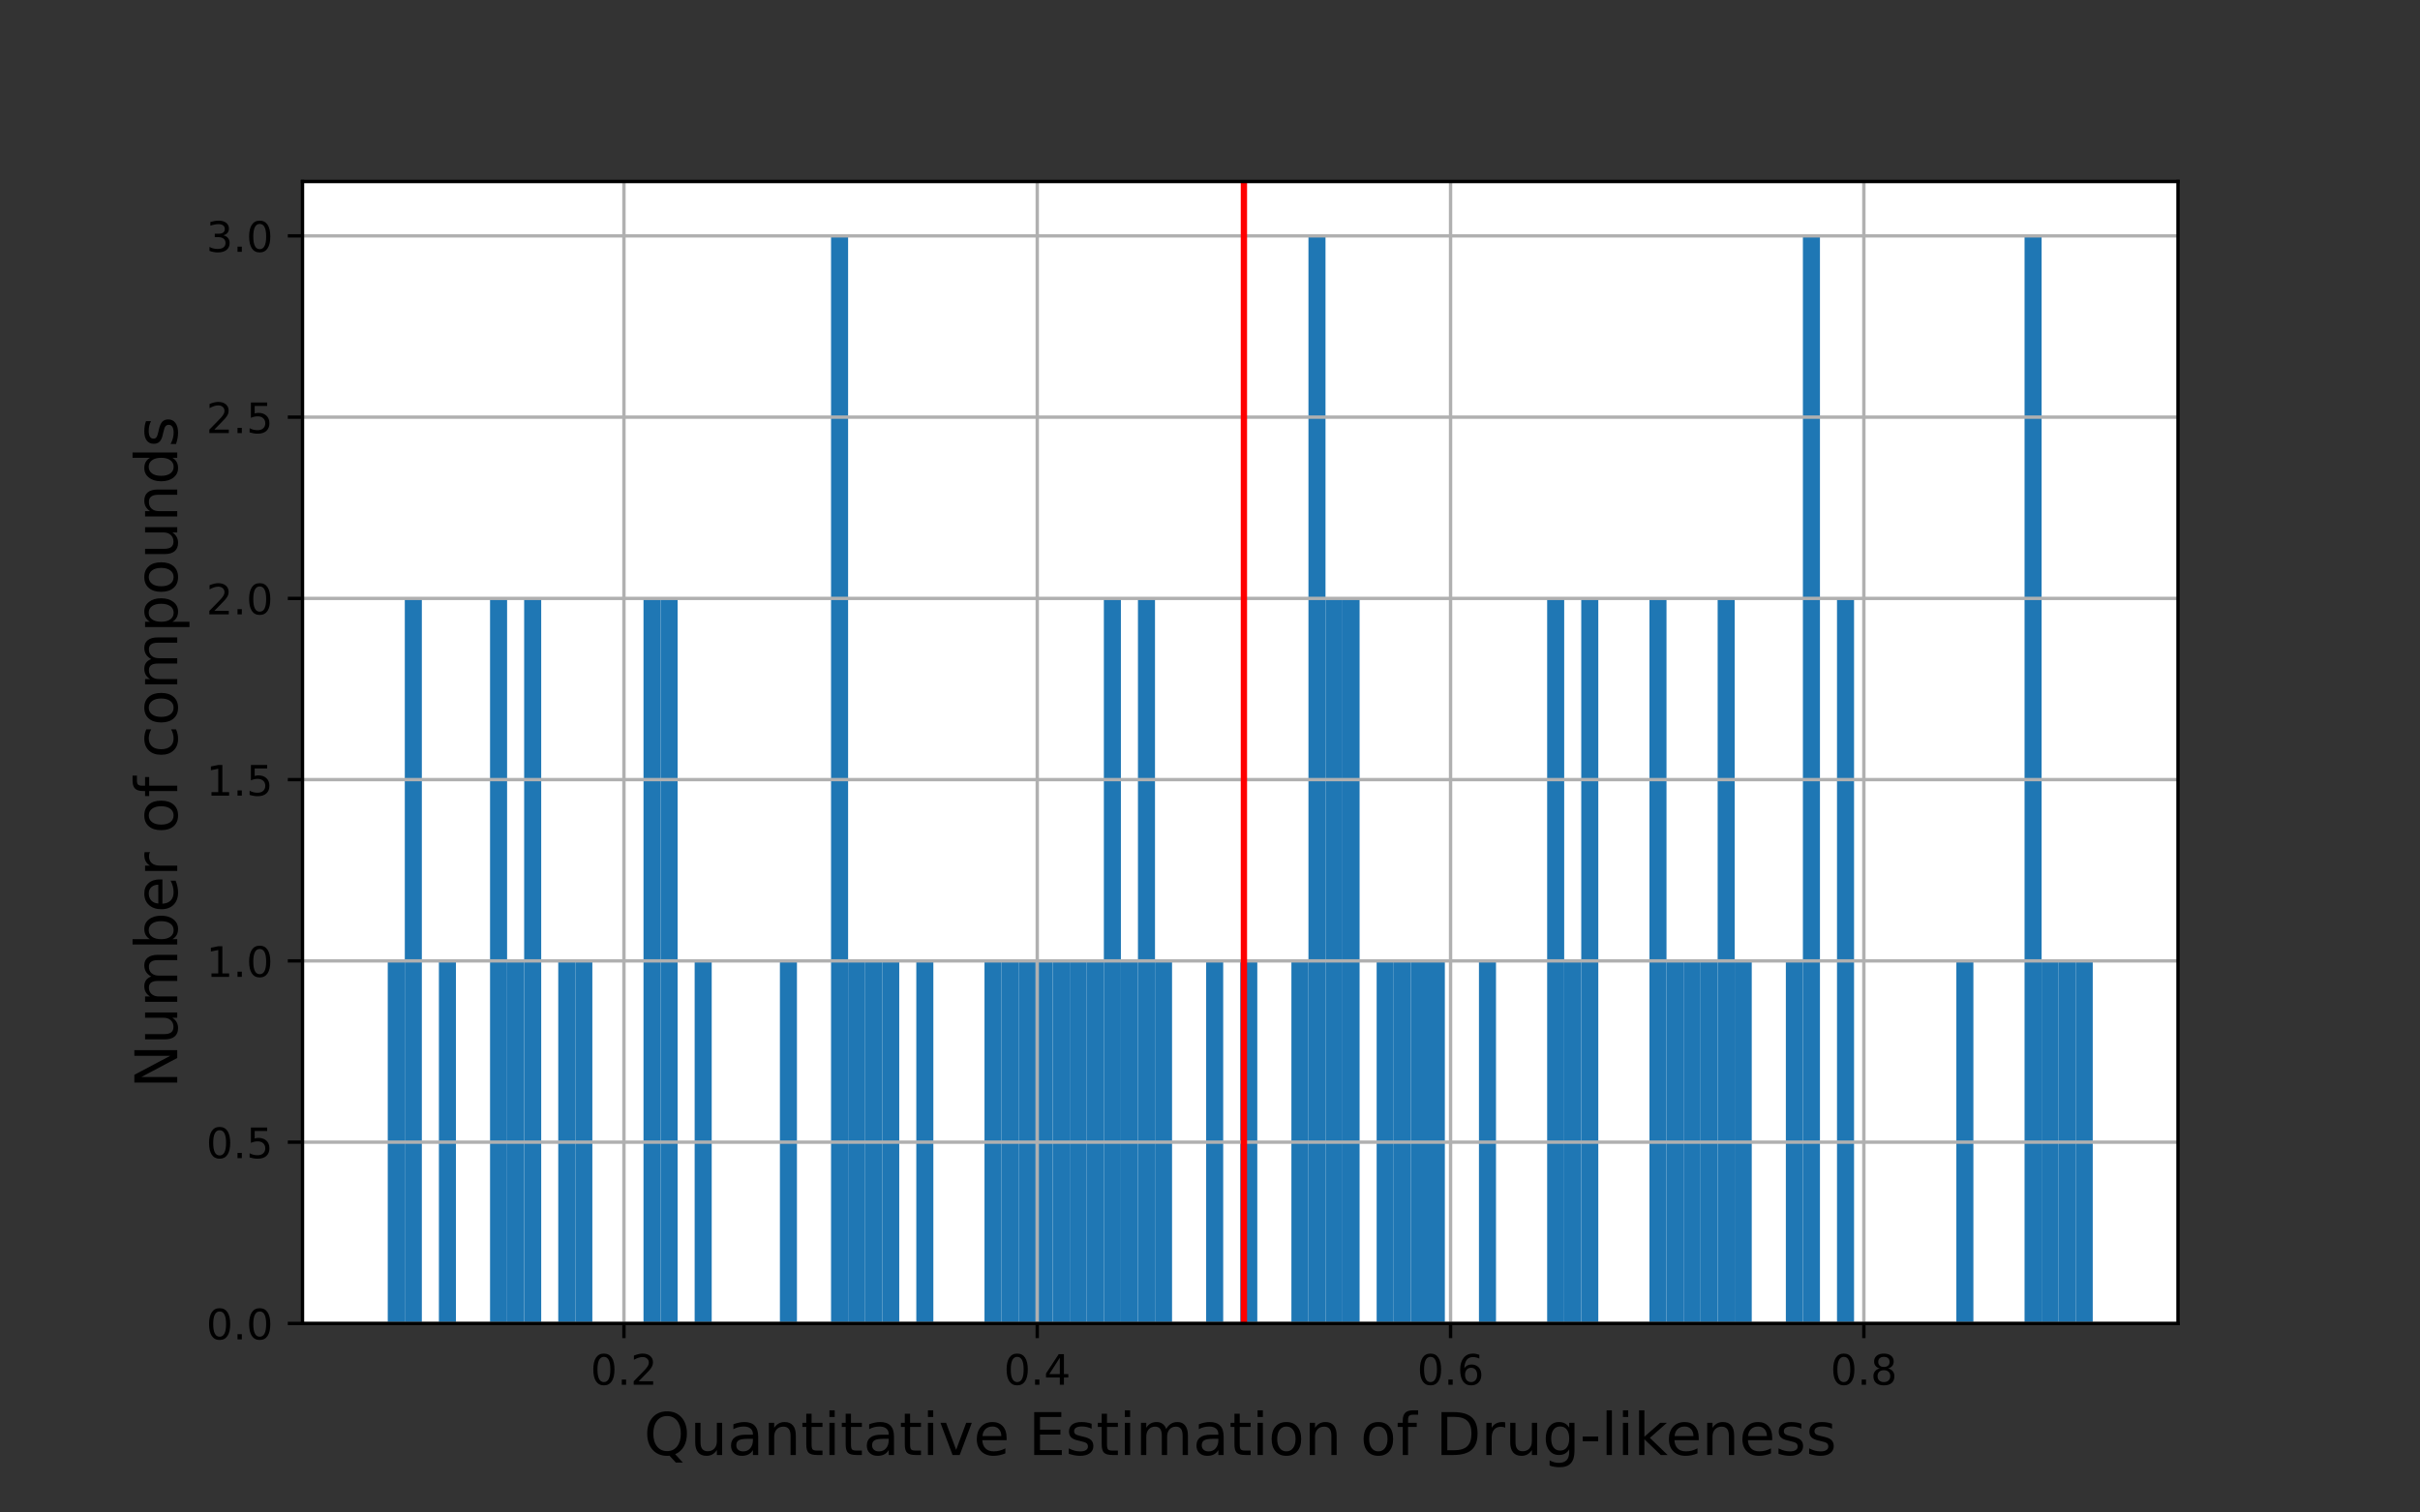 <?xml version="1.0" encoding="utf-8" standalone="no"?>
<!DOCTYPE svg PUBLIC "-//W3C//DTD SVG 1.1//EN"
  "http://www.w3.org/Graphics/SVG/1.1/DTD/svg11.dtd">
<!-- Created with matplotlib (https://matplotlib.org/) -->
<svg height="360pt" version="1.1" viewBox="0 0 576 360" width="576pt" xmlns="http://www.w3.org/2000/svg" xmlns:xlink="http://www.w3.org/1999/xlink">
 <rect x="0" y="0" width="576" height="360" fill="#333333" stroke="none"/>
 <defs>
  <style type="text/css">*{stroke-linecap:butt;stroke-linejoin:round;}</style>
 </defs>
 <g id="figure_1">
  <g id="patch_1">
   <path d="M 0 360 
L 576 360 
L 576 0 
L 0 0 
z
" style="fill:none;"/>
  </g>
  <g id="axes_1">
   <g id="patch_2">
    <path d="M 72 315 
L 518.4 315 
L 518.4 43.2 
L 72 43.2 
z
" style="fill:#ffffff;"/>
   </g>
   <g id="patch_3">
    <path clip-path="url(#p38589ef5fd)" d="M 92.291 315 
L 96.349 315 
L 96.349 228.714 
L 92.291 228.714 
z
" style="fill:#1f77b4;"/>
   </g>
   <g id="patch_4">
    <path clip-path="url(#p38589ef5fd)" d="M 96.349 315 
L 100.407 315 
L 100.407 142.429 
L 96.349 142.429 
z
" style="fill:#1f77b4;"/>
   </g>
   <g id="patch_5">
    <path clip-path="url(#p38589ef5fd)" d="M 100.407 315 
L 104.465 315 
L 104.465 315 
L 100.407 315 
z
" style="fill:#1f77b4;"/>
   </g>
   <g id="patch_6">
    <path clip-path="url(#p38589ef5fd)" d="M 104.465 315 
L 108.524 315 
L 108.524 228.714 
L 104.465 228.714 
z
" style="fill:#1f77b4;"/>
   </g>
   <g id="patch_7">
    <path clip-path="url(#p38589ef5fd)" d="M 108.524 315 
L 112.582 315 
L 112.582 315 
L 108.524 315 
z
" style="fill:#1f77b4;"/>
   </g>
   <g id="patch_8">
    <path clip-path="url(#p38589ef5fd)" d="M 112.582 315 
L 116.64 315 
L 116.64 315 
L 112.582 315 
z
" style="fill:#1f77b4;"/>
   </g>
   <g id="patch_9">
    <path clip-path="url(#p38589ef5fd)" d="M 116.64 315 
L 120.698 315 
L 120.698 142.429 
L 116.64 142.429 
z
" style="fill:#1f77b4;"/>
   </g>
   <g id="patch_10">
    <path clip-path="url(#p38589ef5fd)" d="M 120.698 315 
L 124.756 315 
L 124.756 228.714 
L 120.698 228.714 
z
" style="fill:#1f77b4;"/>
   </g>
   <g id="patch_11">
    <path clip-path="url(#p38589ef5fd)" d="M 124.756 315 
L 128.815 315 
L 128.815 142.429 
L 124.756 142.429 
z
" style="fill:#1f77b4;"/>
   </g>
   <g id="patch_12">
    <path clip-path="url(#p38589ef5fd)" d="M 128.815 315 
L 132.873 315 
L 132.873 315 
L 128.815 315 
z
" style="fill:#1f77b4;"/>
   </g>
   <g id="patch_13">
    <path clip-path="url(#p38589ef5fd)" d="M 132.873 315 
L 136.931 315 
L 136.931 228.714 
L 132.873 228.714 
z
" style="fill:#1f77b4;"/>
   </g>
   <g id="patch_14">
    <path clip-path="url(#p38589ef5fd)" d="M 136.931 315 
L 140.989 315 
L 140.989 228.714 
L 136.931 228.714 
z
" style="fill:#1f77b4;"/>
   </g>
   <g id="patch_15">
    <path clip-path="url(#p38589ef5fd)" d="M 140.989 315 
L 145.047 315 
L 145.047 315 
L 140.989 315 
z
" style="fill:#1f77b4;"/>
   </g>
   <g id="patch_16">
    <path clip-path="url(#p38589ef5fd)" d="M 145.047 315 
L 149.105 315 
L 149.105 315 
L 145.047 315 
z
" style="fill:#1f77b4;"/>
   </g>
   <g id="patch_17">
    <path clip-path="url(#p38589ef5fd)" d="M 149.105 315 
L 153.164 315 
L 153.164 315 
L 149.105 315 
z
" style="fill:#1f77b4;"/>
   </g>
   <g id="patch_18">
    <path clip-path="url(#p38589ef5fd)" d="M 153.164 315 
L 157.222 315 
L 157.222 142.429 
L 153.164 142.429 
z
" style="fill:#1f77b4;"/>
   </g>
   <g id="patch_19">
    <path clip-path="url(#p38589ef5fd)" d="M 157.222 315 
L 161.28 315 
L 161.28 142.429 
L 157.222 142.429 
z
" style="fill:#1f77b4;"/>
   </g>
   <g id="patch_20">
    <path clip-path="url(#p38589ef5fd)" d="M 161.28 315 
L 165.338 315 
L 165.338 315 
L 161.28 315 
z
" style="fill:#1f77b4;"/>
   </g>
   <g id="patch_21">
    <path clip-path="url(#p38589ef5fd)" d="M 165.338 315 
L 169.396 315 
L 169.396 228.714 
L 165.338 228.714 
z
" style="fill:#1f77b4;"/>
   </g>
   <g id="patch_22">
    <path clip-path="url(#p38589ef5fd)" d="M 169.396 315 
L 173.455 315 
L 173.455 315 
L 169.396 315 
z
" style="fill:#1f77b4;"/>
   </g>
   <g id="patch_23">
    <path clip-path="url(#p38589ef5fd)" d="M 173.455 315 
L 177.513 315 
L 177.513 315 
L 173.455 315 
z
" style="fill:#1f77b4;"/>
   </g>
   <g id="patch_24">
    <path clip-path="url(#p38589ef5fd)" d="M 177.513 315 
L 181.571 315 
L 181.571 315 
L 177.513 315 
z
" style="fill:#1f77b4;"/>
   </g>
   <g id="patch_25">
    <path clip-path="url(#p38589ef5fd)" d="M 181.571 315 
L 185.629 315 
L 185.629 315 
L 181.571 315 
z
" style="fill:#1f77b4;"/>
   </g>
   <g id="patch_26">
    <path clip-path="url(#p38589ef5fd)" d="M 185.629 315 
L 189.687 315 
L 189.687 228.714 
L 185.629 228.714 
z
" style="fill:#1f77b4;"/>
   </g>
   <g id="patch_27">
    <path clip-path="url(#p38589ef5fd)" d="M 189.687 315 
L 193.745 315 
L 193.745 315 
L 189.687 315 
z
" style="fill:#1f77b4;"/>
   </g>
   <g id="patch_28">
    <path clip-path="url(#p38589ef5fd)" d="M 193.745 315 
L 197.804 315 
L 197.804 315 
L 193.745 315 
z
" style="fill:#1f77b4;"/>
   </g>
   <g id="patch_29">
    <path clip-path="url(#p38589ef5fd)" d="M 197.804 315 
L 201.862 315 
L 201.862 56.143 
L 197.804 56.143 
z
" style="fill:#1f77b4;"/>
   </g>
   <g id="patch_30">
    <path clip-path="url(#p38589ef5fd)" d="M 201.862 315 
L 205.92 315 
L 205.92 228.714 
L 201.862 228.714 
z
" style="fill:#1f77b4;"/>
   </g>
   <g id="patch_31">
    <path clip-path="url(#p38589ef5fd)" d="M 205.92 315 
L 209.978 315 
L 209.978 228.714 
L 205.92 228.714 
z
" style="fill:#1f77b4;"/>
   </g>
   <g id="patch_32">
    <path clip-path="url(#p38589ef5fd)" d="M 209.978 315 
L 214.036 315 
L 214.036 228.714 
L 209.978 228.714 
z
" style="fill:#1f77b4;"/>
   </g>
   <g id="patch_33">
    <path clip-path="url(#p38589ef5fd)" d="M 214.036 315 
L 218.095 315 
L 218.095 315 
L 214.036 315 
z
" style="fill:#1f77b4;"/>
   </g>
   <g id="patch_34">
    <path clip-path="url(#p38589ef5fd)" d="M 218.095 315 
L 222.153 315 
L 222.153 228.714 
L 218.095 228.714 
z
" style="fill:#1f77b4;"/>
   </g>
   <g id="patch_35">
    <path clip-path="url(#p38589ef5fd)" d="M 222.153 315 
L 226.211 315 
L 226.211 315 
L 222.153 315 
z
" style="fill:#1f77b4;"/>
   </g>
   <g id="patch_36">
    <path clip-path="url(#p38589ef5fd)" d="M 226.211 315 
L 230.269 315 
L 230.269 315 
L 226.211 315 
z
" style="fill:#1f77b4;"/>
   </g>
   <g id="patch_37">
    <path clip-path="url(#p38589ef5fd)" d="M 230.269 315 
L 234.327 315 
L 234.327 315 
L 230.269 315 
z
" style="fill:#1f77b4;"/>
   </g>
   <g id="patch_38">
    <path clip-path="url(#p38589ef5fd)" d="M 234.327 315 
L 238.385 315 
L 238.385 228.714 
L 234.327 228.714 
z
" style="fill:#1f77b4;"/>
   </g>
   <g id="patch_39">
    <path clip-path="url(#p38589ef5fd)" d="M 238.385 315 
L 242.444 315 
L 242.444 228.714 
L 238.385 228.714 
z
" style="fill:#1f77b4;"/>
   </g>
   <g id="patch_40">
    <path clip-path="url(#p38589ef5fd)" d="M 242.444 315 
L 246.502 315 
L 246.502 228.714 
L 242.444 228.714 
z
" style="fill:#1f77b4;"/>
   </g>
   <g id="patch_41">
    <path clip-path="url(#p38589ef5fd)" d="M 246.502 315 
L 250.56 315 
L 250.56 228.714 
L 246.502 228.714 
z
" style="fill:#1f77b4;"/>
   </g>
   <g id="patch_42">
    <path clip-path="url(#p38589ef5fd)" d="M 250.56 315 
L 254.618 315 
L 254.618 228.714 
L 250.56 228.714 
z
" style="fill:#1f77b4;"/>
   </g>
   <g id="patch_43">
    <path clip-path="url(#p38589ef5fd)" d="M 254.618 315 
L 258.676 315 
L 258.676 228.714 
L 254.618 228.714 
z
" style="fill:#1f77b4;"/>
   </g>
   <g id="patch_44">
    <path clip-path="url(#p38589ef5fd)" d="M 258.676 315 
L 262.735 315 
L 262.735 228.714 
L 258.676 228.714 
z
" style="fill:#1f77b4;"/>
   </g>
   <g id="patch_45">
    <path clip-path="url(#p38589ef5fd)" d="M 262.735 315 
L 266.793 315 
L 266.793 142.429 
L 262.735 142.429 
z
" style="fill:#1f77b4;"/>
   </g>
   <g id="patch_46">
    <path clip-path="url(#p38589ef5fd)" d="M 266.793 315 
L 270.851 315 
L 270.851 228.714 
L 266.793 228.714 
z
" style="fill:#1f77b4;"/>
   </g>
   <g id="patch_47">
    <path clip-path="url(#p38589ef5fd)" d="M 270.851 315 
L 274.909 315 
L 274.909 142.429 
L 270.851 142.429 
z
" style="fill:#1f77b4;"/>
   </g>
   <g id="patch_48">
    <path clip-path="url(#p38589ef5fd)" d="M 274.909 315 
L 278.967 315 
L 278.967 228.714 
L 274.909 228.714 
z
" style="fill:#1f77b4;"/>
   </g>
   <g id="patch_49">
    <path clip-path="url(#p38589ef5fd)" d="M 278.967 315 
L 283.025 315 
L 283.025 315 
L 278.967 315 
z
" style="fill:#1f77b4;"/>
   </g>
   <g id="patch_50">
    <path clip-path="url(#p38589ef5fd)" d="M 283.025 315 
L 287.084 315 
L 287.084 315 
L 283.025 315 
z
" style="fill:#1f77b4;"/>
   </g>
   <g id="patch_51">
    <path clip-path="url(#p38589ef5fd)" d="M 287.084 315 
L 291.142 315 
L 291.142 228.714 
L 287.084 228.714 
z
" style="fill:#1f77b4;"/>
   </g>
   <g id="patch_52">
    <path clip-path="url(#p38589ef5fd)" d="M 291.142 315 
L 295.2 315 
L 295.2 315 
L 291.142 315 
z
" style="fill:#1f77b4;"/>
   </g>
   <g id="patch_53">
    <path clip-path="url(#p38589ef5fd)" d="M 295.2 315 
L 299.258 315 
L 299.258 228.714 
L 295.2 228.714 
z
" style="fill:#1f77b4;"/>
   </g>
   <g id="patch_54">
    <path clip-path="url(#p38589ef5fd)" d="M 299.258 315 
L 303.316 315 
L 303.316 315 
L 299.258 315 
z
" style="fill:#1f77b4;"/>
   </g>
   <g id="patch_55">
    <path clip-path="url(#p38589ef5fd)" d="M 303.316 315 
L 307.375 315 
L 307.375 315 
L 303.316 315 
z
" style="fill:#1f77b4;"/>
   </g>
   <g id="patch_56">
    <path clip-path="url(#p38589ef5fd)" d="M 307.375 315 
L 311.433 315 
L 311.433 228.714 
L 307.375 228.714 
z
" style="fill:#1f77b4;"/>
   </g>
   <g id="patch_57">
    <path clip-path="url(#p38589ef5fd)" d="M 311.433 315 
L 315.491 315 
L 315.491 56.143 
L 311.433 56.143 
z
" style="fill:#1f77b4;"/>
   </g>
   <g id="patch_58">
    <path clip-path="url(#p38589ef5fd)" d="M 315.491 315 
L 319.549 315 
L 319.549 142.429 
L 315.491 142.429 
z
" style="fill:#1f77b4;"/>
   </g>
   <g id="patch_59">
    <path clip-path="url(#p38589ef5fd)" d="M 319.549 315 
L 323.607 315 
L 323.607 142.429 
L 319.549 142.429 
z
" style="fill:#1f77b4;"/>
   </g>
   <g id="patch_60">
    <path clip-path="url(#p38589ef5fd)" d="M 323.607 315 
L 327.665 315 
L 327.665 315 
L 323.607 315 
z
" style="fill:#1f77b4;"/>
   </g>
   <g id="patch_61">
    <path clip-path="url(#p38589ef5fd)" d="M 327.665 315 
L 331.724 315 
L 331.724 228.714 
L 327.665 228.714 
z
" style="fill:#1f77b4;"/>
   </g>
   <g id="patch_62">
    <path clip-path="url(#p38589ef5fd)" d="M 331.724 315 
L 335.782 315 
L 335.782 228.714 
L 331.724 228.714 
z
" style="fill:#1f77b4;"/>
   </g>
   <g id="patch_63">
    <path clip-path="url(#p38589ef5fd)" d="M 335.782 315 
L 339.84 315 
L 339.84 228.714 
L 335.782 228.714 
z
" style="fill:#1f77b4;"/>
   </g>
   <g id="patch_64">
    <path clip-path="url(#p38589ef5fd)" d="M 339.84 315 
L 343.898 315 
L 343.898 228.714 
L 339.84 228.714 
z
" style="fill:#1f77b4;"/>
   </g>
   <g id="patch_65">
    <path clip-path="url(#p38589ef5fd)" d="M 343.898 315 
L 347.956 315 
L 347.956 315 
L 343.898 315 
z
" style="fill:#1f77b4;"/>
   </g>
   <g id="patch_66">
    <path clip-path="url(#p38589ef5fd)" d="M 347.956 315 
L 352.015 315 
L 352.015 315 
L 347.956 315 
z
" style="fill:#1f77b4;"/>
   </g>
   <g id="patch_67">
    <path clip-path="url(#p38589ef5fd)" d="M 352.015 315 
L 356.073 315 
L 356.073 228.714 
L 352.015 228.714 
z
" style="fill:#1f77b4;"/>
   </g>
   <g id="patch_68">
    <path clip-path="url(#p38589ef5fd)" d="M 356.073 315 
L 360.131 315 
L 360.131 315 
L 356.073 315 
z
" style="fill:#1f77b4;"/>
   </g>
   <g id="patch_69">
    <path clip-path="url(#p38589ef5fd)" d="M 360.131 315 
L 364.189 315 
L 364.189 315 
L 360.131 315 
z
" style="fill:#1f77b4;"/>
   </g>
   <g id="patch_70">
    <path clip-path="url(#p38589ef5fd)" d="M 364.189 315 
L 368.247 315 
L 368.247 315 
L 364.189 315 
z
" style="fill:#1f77b4;"/>
   </g>
   <g id="patch_71">
    <path clip-path="url(#p38589ef5fd)" d="M 368.247 315 
L 372.305 315 
L 372.305 142.429 
L 368.247 142.429 
z
" style="fill:#1f77b4;"/>
   </g>
   <g id="patch_72">
    <path clip-path="url(#p38589ef5fd)" d="M 372.305 315 
L 376.364 315 
L 376.364 228.714 
L 372.305 228.714 
z
" style="fill:#1f77b4;"/>
   </g>
   <g id="patch_73">
    <path clip-path="url(#p38589ef5fd)" d="M 376.364 315 
L 380.422 315 
L 380.422 142.429 
L 376.364 142.429 
z
" style="fill:#1f77b4;"/>
   </g>
   <g id="patch_74">
    <path clip-path="url(#p38589ef5fd)" d="M 380.422 315 
L 384.48 315 
L 384.48 315 
L 380.422 315 
z
" style="fill:#1f77b4;"/>
   </g>
   <g id="patch_75">
    <path clip-path="url(#p38589ef5fd)" d="M 384.48 315 
L 388.538 315 
L 388.538 315 
L 384.48 315 
z
" style="fill:#1f77b4;"/>
   </g>
   <g id="patch_76">
    <path clip-path="url(#p38589ef5fd)" d="M 388.538 315 
L 392.596 315 
L 392.596 315 
L 388.538 315 
z
" style="fill:#1f77b4;"/>
   </g>
   <g id="patch_77">
    <path clip-path="url(#p38589ef5fd)" d="M 392.596 315 
L 396.655 315 
L 396.655 142.429 
L 392.596 142.429 
z
" style="fill:#1f77b4;"/>
   </g>
   <g id="patch_78">
    <path clip-path="url(#p38589ef5fd)" d="M 396.655 315 
L 400.713 315 
L 400.713 228.714 
L 396.655 228.714 
z
" style="fill:#1f77b4;"/>
   </g>
   <g id="patch_79">
    <path clip-path="url(#p38589ef5fd)" d="M 400.713 315 
L 404.771 315 
L 404.771 228.714 
L 400.713 228.714 
z
" style="fill:#1f77b4;"/>
   </g>
   <g id="patch_80">
    <path clip-path="url(#p38589ef5fd)" d="M 404.771 315 
L 408.829 315 
L 408.829 228.714 
L 404.771 228.714 
z
" style="fill:#1f77b4;"/>
   </g>
   <g id="patch_81">
    <path clip-path="url(#p38589ef5fd)" d="M 408.829 315 
L 412.887 315 
L 412.887 142.429 
L 408.829 142.429 
z
" style="fill:#1f77b4;"/>
   </g>
   <g id="patch_82">
    <path clip-path="url(#p38589ef5fd)" d="M 412.887 315 
L 416.945 315 
L 416.945 228.714 
L 412.887 228.714 
z
" style="fill:#1f77b4;"/>
   </g>
   <g id="patch_83">
    <path clip-path="url(#p38589ef5fd)" d="M 416.945 315 
L 421.004 315 
L 421.004 315 
L 416.945 315 
z
" style="fill:#1f77b4;"/>
   </g>
   <g id="patch_84">
    <path clip-path="url(#p38589ef5fd)" d="M 421.004 315 
L 425.062 315 
L 425.062 315 
L 421.004 315 
z
" style="fill:#1f77b4;"/>
   </g>
   <g id="patch_85">
    <path clip-path="url(#p38589ef5fd)" d="M 425.062 315 
L 429.12 315 
L 429.12 228.714 
L 425.062 228.714 
z
" style="fill:#1f77b4;"/>
   </g>
   <g id="patch_86">
    <path clip-path="url(#p38589ef5fd)" d="M 429.12 315 
L 433.178 315 
L 433.178 56.143 
L 429.12 56.143 
z
" style="fill:#1f77b4;"/>
   </g>
   <g id="patch_87">
    <path clip-path="url(#p38589ef5fd)" d="M 433.178 315 
L 437.236 315 
L 437.236 315 
L 433.178 315 
z
" style="fill:#1f77b4;"/>
   </g>
   <g id="patch_88">
    <path clip-path="url(#p38589ef5fd)" d="M 437.236 315 
L 441.295 315 
L 441.295 142.429 
L 437.236 142.429 
z
" style="fill:#1f77b4;"/>
   </g>
   <g id="patch_89">
    <path clip-path="url(#p38589ef5fd)" d="M 441.295 315 
L 445.353 315 
L 445.353 315 
L 441.295 315 
z
" style="fill:#1f77b4;"/>
   </g>
   <g id="patch_90">
    <path clip-path="url(#p38589ef5fd)" d="M 445.353 315 
L 449.411 315 
L 449.411 315 
L 445.353 315 
z
" style="fill:#1f77b4;"/>
   </g>
   <g id="patch_91">
    <path clip-path="url(#p38589ef5fd)" d="M 449.411 315 
L 453.469 315 
L 453.469 315 
L 449.411 315 
z
" style="fill:#1f77b4;"/>
   </g>
   <g id="patch_92">
    <path clip-path="url(#p38589ef5fd)" d="M 453.469 315 
L 457.527 315 
L 457.527 315 
L 453.469 315 
z
" style="fill:#1f77b4;"/>
   </g>
   <g id="patch_93">
    <path clip-path="url(#p38589ef5fd)" d="M 457.527 315 
L 461.585 315 
L 461.585 315 
L 457.527 315 
z
" style="fill:#1f77b4;"/>
   </g>
   <g id="patch_94">
    <path clip-path="url(#p38589ef5fd)" d="M 461.585 315 
L 465.644 315 
L 465.644 315 
L 461.585 315 
z
" style="fill:#1f77b4;"/>
   </g>
   <g id="patch_95">
    <path clip-path="url(#p38589ef5fd)" d="M 465.644 315 
L 469.702 315 
L 469.702 228.714 
L 465.644 228.714 
z
" style="fill:#1f77b4;"/>
   </g>
   <g id="patch_96">
    <path clip-path="url(#p38589ef5fd)" d="M 469.702 315 
L 473.76 315 
L 473.76 315 
L 469.702 315 
z
" style="fill:#1f77b4;"/>
   </g>
   <g id="patch_97">
    <path clip-path="url(#p38589ef5fd)" d="M 473.76 315 
L 477.818 315 
L 477.818 315 
L 473.76 315 
z
" style="fill:#1f77b4;"/>
   </g>
   <g id="patch_98">
    <path clip-path="url(#p38589ef5fd)" d="M 477.818 315 
L 481.876 315 
L 481.876 315 
L 477.818 315 
z
" style="fill:#1f77b4;"/>
   </g>
   <g id="patch_99">
    <path clip-path="url(#p38589ef5fd)" d="M 481.876 315 
L 485.935 315 
L 485.935 56.143 
L 481.876 56.143 
z
" style="fill:#1f77b4;"/>
   </g>
   <g id="patch_100">
    <path clip-path="url(#p38589ef5fd)" d="M 485.935 315 
L 489.993 315 
L 489.993 228.714 
L 485.935 228.714 
z
" style="fill:#1f77b4;"/>
   </g>
   <g id="patch_101">
    <path clip-path="url(#p38589ef5fd)" d="M 489.993 315 
L 494.051 315 
L 494.051 228.714 
L 489.993 228.714 
z
" style="fill:#1f77b4;"/>
   </g>
   <g id="patch_102">
    <path clip-path="url(#p38589ef5fd)" d="M 494.051 315 
L 498.109 315 
L 498.109 228.714 
L 494.051 228.714 
z
" style="fill:#1f77b4;"/>
   </g>
   <g id="matplotlib.axis_1">
    <g id="xtick_1">
     <g id="line2d_1">
      <path clip-path="url(#p38589ef5fd)" d="M 148.51 315 
L 148.51 43.2 
" style="fill:none;stroke:#b0b0b0;stroke-linecap:square;stroke-width:0.8;"/>
     </g>
     <g id="line2d_2">
      <defs>
       <path d="M 0 0 
L 0 3.5 
" id="me28e795f75" style="stroke:#000000;stroke-width:0.8;"/>
      </defs>
      <g>
       <use style="stroke:#000000;stroke-width:0.8;" x="148.51" xlink:href="#me28e795f75" y="315"/>
      </g>
     </g>
     <g id="text_1">
      <!-- 0.2 -->
      <g transform="translate(140.558 329.598)scale(0.1 -0.1)">
       <defs>
        <path d="M 31.781 66.406 
Q 24.172 66.406 20.328 58.906 
Q 16.5 51.422 16.5 36.375 
Q 16.5 21.391 20.328 13.891 
Q 24.172 6.391 31.781 6.391 
Q 39.453 6.391 43.281 13.891 
Q 47.125 21.391 47.125 36.375 
Q 47.125 51.422 43.281 58.906 
Q 39.453 66.406 31.781 66.406 
z
M 31.781 74.219 
Q 44.047 74.219 50.516 64.516 
Q 56.984 54.828 56.984 36.375 
Q 56.984 17.969 50.516 8.266 
Q 44.047 -1.422 31.781 -1.422 
Q 19.531 -1.422 13.062 8.266 
Q 6.594 17.969 6.594 36.375 
Q 6.594 54.828 13.062 64.516 
Q 19.531 74.219 31.781 74.219 
z
" id="DejaVuSans-48"/>
        <path d="M 10.688 12.406 
L 21 12.406 
L 21 0 
L 10.688 0 
z
" id="DejaVuSans-46"/>
        <path d="M 19.188 8.297 
L 53.609 8.297 
L 53.609 0 
L 7.328 0 
L 7.328 8.297 
Q 12.938 14.109 22.625 23.891 
Q 32.328 33.688 34.812 36.531 
Q 39.547 41.844 41.422 45.531 
Q 43.312 49.219 43.312 52.781 
Q 43.312 58.594 39.234 62.25 
Q 35.156 65.922 28.609 65.922 
Q 23.969 65.922 18.812 64.312 
Q 13.672 62.703 7.812 59.422 
L 7.812 69.391 
Q 13.766 71.781 18.938 73 
Q 24.125 74.219 28.422 74.219 
Q 39.75 74.219 46.484 68.547 
Q 53.219 62.891 53.219 53.422 
Q 53.219 48.922 51.531 44.891 
Q 49.859 40.875 45.406 35.406 
Q 44.188 33.984 37.641 27.219 
Q 31.109 20.453 19.188 8.297 
z
" id="DejaVuSans-50"/>
       </defs>
       <use xlink:href="#DejaVuSans-48"/>
       <use x="63.623" xlink:href="#DejaVuSans-46"/>
       <use x="95.41" xlink:href="#DejaVuSans-50"/>
      </g>
     </g>
    </g>
    <g id="xtick_2">
     <g id="line2d_3">
      <path clip-path="url(#p38589ef5fd)" d="M 246.884 315 
L 246.884 43.2 
" style="fill:none;stroke:#b0b0b0;stroke-linecap:square;stroke-width:0.8;"/>
     </g>
     <g id="line2d_4">
      <g>
       <use style="stroke:#000000;stroke-width:0.8;" x="246.884" xlink:href="#me28e795f75" y="315"/>
      </g>
     </g>
     <g id="text_2">
      <!-- 0.4 -->
      <g transform="translate(238.932 329.598)scale(0.1 -0.1)">
       <defs>
        <path d="M 37.797 64.312 
L 12.891 25.391 
L 37.797 25.391 
z
M 35.203 72.906 
L 47.609 72.906 
L 47.609 25.391 
L 58.016 25.391 
L 58.016 17.188 
L 47.609 17.188 
L 47.609 0 
L 37.797 0 
L 37.797 17.188 
L 4.891 17.188 
L 4.891 26.703 
z
" id="DejaVuSans-52"/>
       </defs>
       <use xlink:href="#DejaVuSans-48"/>
       <use x="63.623" xlink:href="#DejaVuSans-46"/>
       <use x="95.41" xlink:href="#DejaVuSans-52"/>
      </g>
     </g>
    </g>
    <g id="xtick_3">
     <g id="line2d_5">
      <path clip-path="url(#p38589ef5fd)" d="M 345.258 315 
L 345.258 43.2 
" style="fill:none;stroke:#b0b0b0;stroke-linecap:square;stroke-width:0.8;"/>
     </g>
     <g id="line2d_6">
      <g>
       <use style="stroke:#000000;stroke-width:0.8;" x="345.258" xlink:href="#me28e795f75" y="315"/>
      </g>
     </g>
     <g id="text_3">
      <!-- 0.6 -->
      <g transform="translate(337.306 329.598)scale(0.1 -0.1)">
       <defs>
        <path d="M 33.016 40.375 
Q 26.375 40.375 22.484 35.828 
Q 18.609 31.297 18.609 23.391 
Q 18.609 15.531 22.484 10.953 
Q 26.375 6.391 33.016 6.391 
Q 39.656 6.391 43.531 10.953 
Q 47.406 15.531 47.406 23.391 
Q 47.406 31.297 43.531 35.828 
Q 39.656 40.375 33.016 40.375 
z
M 52.594 71.297 
L 52.594 62.312 
Q 48.875 64.062 45.094 64.984 
Q 41.312 65.922 37.594 65.922 
Q 27.828 65.922 22.672 59.328 
Q 17.531 52.734 16.797 39.406 
Q 19.672 43.656 24.016 45.922 
Q 28.375 48.188 33.594 48.188 
Q 44.578 48.188 50.953 41.516 
Q 57.328 34.859 57.328 23.391 
Q 57.328 12.156 50.688 5.359 
Q 44.047 -1.422 33.016 -1.422 
Q 20.359 -1.422 13.672 8.266 
Q 6.984 17.969 6.984 36.375 
Q 6.984 53.656 15.188 63.938 
Q 23.391 74.219 37.203 74.219 
Q 40.922 74.219 44.703 73.484 
Q 48.484 72.75 52.594 71.297 
z
" id="DejaVuSans-54"/>
       </defs>
       <use xlink:href="#DejaVuSans-48"/>
       <use x="63.623" xlink:href="#DejaVuSans-46"/>
       <use x="95.41" xlink:href="#DejaVuSans-54"/>
      </g>
     </g>
    </g>
    <g id="xtick_4">
     <g id="line2d_7">
      <path clip-path="url(#p38589ef5fd)" d="M 443.632 315 
L 443.632 43.2 
" style="fill:none;stroke:#b0b0b0;stroke-linecap:square;stroke-width:0.8;"/>
     </g>
     <g id="line2d_8">
      <g>
       <use style="stroke:#000000;stroke-width:0.8;" x="443.632" xlink:href="#me28e795f75" y="315"/>
      </g>
     </g>
     <g id="text_4">
      <!-- 0.8 -->
      <g transform="translate(435.68 329.598)scale(0.1 -0.1)">
       <defs>
        <path d="M 31.781 34.625 
Q 24.75 34.625 20.719 30.859 
Q 16.703 27.094 16.703 20.516 
Q 16.703 13.922 20.719 10.156 
Q 24.75 6.391 31.781 6.391 
Q 38.812 6.391 42.859 10.172 
Q 46.922 13.969 46.922 20.516 
Q 46.922 27.094 42.891 30.859 
Q 38.875 34.625 31.781 34.625 
z
M 21.922 38.812 
Q 15.578 40.375 12.031 44.719 
Q 8.5 49.078 8.5 55.328 
Q 8.5 64.062 14.719 69.141 
Q 20.953 74.219 31.781 74.219 
Q 42.672 74.219 48.875 69.141 
Q 55.078 64.062 55.078 55.328 
Q 55.078 49.078 51.531 44.719 
Q 48 40.375 41.703 38.812 
Q 48.828 37.156 52.797 32.312 
Q 56.781 27.484 56.781 20.516 
Q 56.781 9.906 50.312 4.234 
Q 43.844 -1.422 31.781 -1.422 
Q 19.734 -1.422 13.25 4.234 
Q 6.781 9.906 6.781 20.516 
Q 6.781 27.484 10.781 32.312 
Q 14.797 37.156 21.922 38.812 
z
M 18.312 54.391 
Q 18.312 48.734 21.844 45.562 
Q 25.391 42.391 31.781 42.391 
Q 38.141 42.391 41.719 45.562 
Q 45.312 48.734 45.312 54.391 
Q 45.312 60.062 41.719 63.234 
Q 38.141 66.406 31.781 66.406 
Q 25.391 66.406 21.844 63.234 
Q 18.312 60.062 18.312 54.391 
z
" id="DejaVuSans-56"/>
       </defs>
       <use xlink:href="#DejaVuSans-48"/>
       <use x="63.623" xlink:href="#DejaVuSans-46"/>
       <use x="95.41" xlink:href="#DejaVuSans-56"/>
      </g>
     </g>
    </g>
    <g id="text_5">
     <!-- Quantitative Estimation of Drug-likeness -->
     <g transform="translate(153.263 346.316)scale(0.14 -0.14)">
      <defs>
       <path d="M 39.406 66.219 
Q 28.656 66.219 22.328 58.203 
Q 16.016 50.203 16.016 36.375 
Q 16.016 22.609 22.328 14.594 
Q 28.656 6.594 39.406 6.594 
Q 50.141 6.594 56.422 14.594 
Q 62.703 22.609 62.703 36.375 
Q 62.703 50.203 56.422 58.203 
Q 50.141 66.219 39.406 66.219 
z
M 53.219 1.312 
L 66.219 -12.891 
L 54.297 -12.891 
L 43.5 -1.219 
Q 41.891 -1.312 41.031 -1.359 
Q 40.188 -1.422 39.406 -1.422 
Q 24.031 -1.422 14.812 8.859 
Q 5.609 19.141 5.609 36.375 
Q 5.609 53.656 14.812 63.938 
Q 24.031 74.219 39.406 74.219 
Q 54.734 74.219 63.906 63.938 
Q 73.094 53.656 73.094 36.375 
Q 73.094 23.688 67.984 14.641 
Q 62.891 5.609 53.219 1.312 
z
" id="DejaVuSans-81"/>
       <path d="M 8.5 21.578 
L 8.5 54.688 
L 17.484 54.688 
L 17.484 21.922 
Q 17.484 14.156 20.5 10.266 
Q 23.531 6.391 29.594 6.391 
Q 36.859 6.391 41.078 11.031 
Q 45.312 15.672 45.312 23.688 
L 45.312 54.688 
L 54.297 54.688 
L 54.297 0 
L 45.312 0 
L 45.312 8.406 
Q 42.047 3.422 37.719 1 
Q 33.406 -1.422 27.688 -1.422 
Q 18.266 -1.422 13.375 4.438 
Q 8.5 10.297 8.5 21.578 
z
M 31.109 56 
z
" id="DejaVuSans-117"/>
       <path d="M 34.281 27.484 
Q 23.391 27.484 19.188 25 
Q 14.984 22.516 14.984 16.5 
Q 14.984 11.719 18.141 8.906 
Q 21.297 6.109 26.703 6.109 
Q 34.188 6.109 38.703 11.406 
Q 43.219 16.703 43.219 25.484 
L 43.219 27.484 
z
M 52.203 31.203 
L 52.203 0 
L 43.219 0 
L 43.219 8.297 
Q 40.141 3.328 35.547 0.953 
Q 30.953 -1.422 24.312 -1.422 
Q 15.922 -1.422 10.953 3.297 
Q 6 8.016 6 15.922 
Q 6 25.141 12.172 29.828 
Q 18.359 34.516 30.609 34.516 
L 43.219 34.516 
L 43.219 35.406 
Q 43.219 41.609 39.141 45 
Q 35.062 48.391 27.688 48.391 
Q 23 48.391 18.547 47.266 
Q 14.109 46.141 10.016 43.891 
L 10.016 52.203 
Q 14.938 54.109 19.578 55.047 
Q 24.219 56 28.609 56 
Q 40.484 56 46.344 49.844 
Q 52.203 43.703 52.203 31.203 
z
" id="DejaVuSans-97"/>
       <path d="M 54.891 33.016 
L 54.891 0 
L 45.906 0 
L 45.906 32.719 
Q 45.906 40.484 42.875 44.328 
Q 39.844 48.188 33.797 48.188 
Q 26.516 48.188 22.312 43.547 
Q 18.109 38.922 18.109 30.906 
L 18.109 0 
L 9.078 0 
L 9.078 54.688 
L 18.109 54.688 
L 18.109 46.188 
Q 21.344 51.125 25.703 53.562 
Q 30.078 56 35.797 56 
Q 45.219 56 50.047 50.172 
Q 54.891 44.344 54.891 33.016 
z
" id="DejaVuSans-110"/>
       <path d="M 18.312 70.219 
L 18.312 54.688 
L 36.812 54.688 
L 36.812 47.703 
L 18.312 47.703 
L 18.312 18.016 
Q 18.312 11.328 20.141 9.422 
Q 21.969 7.516 27.594 7.516 
L 36.812 7.516 
L 36.812 0 
L 27.594 0 
Q 17.188 0 13.234 3.875 
Q 9.281 7.766 9.281 18.016 
L 9.281 47.703 
L 2.688 47.703 
L 2.688 54.688 
L 9.281 54.688 
L 9.281 70.219 
z
" id="DejaVuSans-116"/>
       <path d="M 9.422 54.688 
L 18.406 54.688 
L 18.406 0 
L 9.422 0 
z
M 9.422 75.984 
L 18.406 75.984 
L 18.406 64.594 
L 9.422 64.594 
z
" id="DejaVuSans-105"/>
       <path d="M 2.984 54.688 
L 12.5 54.688 
L 29.594 8.797 
L 46.688 54.688 
L 56.203 54.688 
L 35.688 0 
L 23.484 0 
z
" id="DejaVuSans-118"/>
       <path d="M 56.203 29.594 
L 56.203 25.203 
L 14.891 25.203 
Q 15.484 15.922 20.484 11.062 
Q 25.484 6.203 34.422 6.203 
Q 39.594 6.203 44.453 7.469 
Q 49.312 8.734 54.109 11.281 
L 54.109 2.781 
Q 49.266 0.734 44.188 -0.344 
Q 39.109 -1.422 33.891 -1.422 
Q 20.797 -1.422 13.156 6.188 
Q 5.516 13.812 5.516 26.812 
Q 5.516 40.234 12.766 48.109 
Q 20.016 56 32.328 56 
Q 43.359 56 49.781 48.891 
Q 56.203 41.797 56.203 29.594 
z
M 47.219 32.234 
Q 47.125 39.594 43.094 43.984 
Q 39.062 48.391 32.422 48.391 
Q 24.906 48.391 20.391 44.141 
Q 15.875 39.891 15.188 32.172 
z
" id="DejaVuSans-101"/>
       <path id="DejaVuSans-32"/>
       <path d="M 9.812 72.906 
L 55.906 72.906 
L 55.906 64.594 
L 19.672 64.594 
L 19.672 43.016 
L 54.391 43.016 
L 54.391 34.719 
L 19.672 34.719 
L 19.672 8.297 
L 56.781 8.297 
L 56.781 0 
L 9.812 0 
z
" id="DejaVuSans-69"/>
       <path d="M 44.281 53.078 
L 44.281 44.578 
Q 40.484 46.531 36.375 47.5 
Q 32.281 48.484 27.875 48.484 
Q 21.188 48.484 17.844 46.438 
Q 14.5 44.391 14.5 40.281 
Q 14.5 37.156 16.891 35.375 
Q 19.281 33.594 26.516 31.984 
L 29.594 31.297 
Q 39.156 29.25 43.188 25.516 
Q 47.219 21.781 47.219 15.094 
Q 47.219 7.469 41.188 3.016 
Q 35.156 -1.422 24.609 -1.422 
Q 20.219 -1.422 15.453 -0.562 
Q 10.688 0.297 5.422 2 
L 5.422 11.281 
Q 10.406 8.688 15.234 7.391 
Q 20.062 6.109 24.812 6.109 
Q 31.156 6.109 34.562 8.281 
Q 37.984 10.453 37.984 14.406 
Q 37.984 18.062 35.516 20.016 
Q 33.062 21.969 24.703 23.781 
L 21.578 24.516 
Q 13.234 26.266 9.516 29.906 
Q 5.812 33.547 5.812 39.891 
Q 5.812 47.609 11.281 51.797 
Q 16.75 56 26.812 56 
Q 31.781 56 36.172 55.266 
Q 40.578 54.547 44.281 53.078 
z
" id="DejaVuSans-115"/>
       <path d="M 52 44.188 
Q 55.375 50.25 60.062 53.125 
Q 64.75 56 71.094 56 
Q 79.641 56 84.281 50.016 
Q 88.922 44.047 88.922 33.016 
L 88.922 0 
L 79.891 0 
L 79.891 32.719 
Q 79.891 40.578 77.094 44.375 
Q 74.312 48.188 68.609 48.188 
Q 61.625 48.188 57.562 43.547 
Q 53.516 38.922 53.516 30.906 
L 53.516 0 
L 44.484 0 
L 44.484 32.719 
Q 44.484 40.625 41.703 44.406 
Q 38.922 48.188 33.109 48.188 
Q 26.219 48.188 22.156 43.531 
Q 18.109 38.875 18.109 30.906 
L 18.109 0 
L 9.078 0 
L 9.078 54.688 
L 18.109 54.688 
L 18.109 46.188 
Q 21.188 51.219 25.484 53.609 
Q 29.781 56 35.688 56 
Q 41.656 56 45.828 52.969 
Q 50 49.953 52 44.188 
z
" id="DejaVuSans-109"/>
       <path d="M 30.609 48.391 
Q 23.391 48.391 19.188 42.75 
Q 14.984 37.109 14.984 27.297 
Q 14.984 17.484 19.156 11.844 
Q 23.344 6.203 30.609 6.203 
Q 37.797 6.203 41.984 11.859 
Q 46.188 17.531 46.188 27.297 
Q 46.188 37.016 41.984 42.703 
Q 37.797 48.391 30.609 48.391 
z
M 30.609 56 
Q 42.328 56 49.016 48.375 
Q 55.719 40.766 55.719 27.297 
Q 55.719 13.875 49.016 6.219 
Q 42.328 -1.422 30.609 -1.422 
Q 18.844 -1.422 12.172 6.219 
Q 5.516 13.875 5.516 27.297 
Q 5.516 40.766 12.172 48.375 
Q 18.844 56 30.609 56 
z
" id="DejaVuSans-111"/>
       <path d="M 37.109 75.984 
L 37.109 68.5 
L 28.516 68.5 
Q 23.688 68.5 21.797 66.547 
Q 19.922 64.594 19.922 59.516 
L 19.922 54.688 
L 34.719 54.688 
L 34.719 47.703 
L 19.922 47.703 
L 19.922 0 
L 10.891 0 
L 10.891 47.703 
L 2.297 47.703 
L 2.297 54.688 
L 10.891 54.688 
L 10.891 58.5 
Q 10.891 67.625 15.141 71.797 
Q 19.391 75.984 28.609 75.984 
z
" id="DejaVuSans-102"/>
       <path d="M 19.672 64.797 
L 19.672 8.109 
L 31.594 8.109 
Q 46.688 8.109 53.688 14.938 
Q 60.688 21.781 60.688 36.531 
Q 60.688 51.172 53.688 57.984 
Q 46.688 64.797 31.594 64.797 
z
M 9.812 72.906 
L 30.078 72.906 
Q 51.266 72.906 61.172 64.094 
Q 71.094 55.281 71.094 36.531 
Q 71.094 17.672 61.125 8.828 
Q 51.172 0 30.078 0 
L 9.812 0 
z
" id="DejaVuSans-68"/>
       <path d="M 41.109 46.297 
Q 39.594 47.172 37.812 47.578 
Q 36.031 48 33.891 48 
Q 26.266 48 22.188 43.047 
Q 18.109 38.094 18.109 28.812 
L 18.109 0 
L 9.078 0 
L 9.078 54.688 
L 18.109 54.688 
L 18.109 46.188 
Q 20.953 51.172 25.484 53.578 
Q 30.031 56 36.531 56 
Q 37.453 56 38.578 55.875 
Q 39.703 55.766 41.062 55.516 
z
" id="DejaVuSans-114"/>
       <path d="M 45.406 27.984 
Q 45.406 37.75 41.375 43.109 
Q 37.359 48.484 30.078 48.484 
Q 22.859 48.484 18.828 43.109 
Q 14.797 37.75 14.797 27.984 
Q 14.797 18.266 18.828 12.891 
Q 22.859 7.516 30.078 7.516 
Q 37.359 7.516 41.375 12.891 
Q 45.406 18.266 45.406 27.984 
z
M 54.391 6.781 
Q 54.391 -7.172 48.188 -13.984 
Q 42 -20.797 29.203 -20.797 
Q 24.469 -20.797 20.266 -20.094 
Q 16.062 -19.391 12.109 -17.922 
L 12.109 -9.188 
Q 16.062 -11.328 19.922 -12.344 
Q 23.781 -13.375 27.781 -13.375 
Q 36.625 -13.375 41.016 -8.766 
Q 45.406 -4.156 45.406 5.172 
L 45.406 9.625 
Q 42.625 4.781 38.281 2.391 
Q 33.938 0 27.875 0 
Q 17.828 0 11.672 7.656 
Q 5.516 15.328 5.516 27.984 
Q 5.516 40.672 11.672 48.328 
Q 17.828 56 27.875 56 
Q 33.938 56 38.281 53.609 
Q 42.625 51.219 45.406 46.391 
L 45.406 54.688 
L 54.391 54.688 
z
" id="DejaVuSans-103"/>
       <path d="M 4.891 31.391 
L 31.203 31.391 
L 31.203 23.391 
L 4.891 23.391 
z
" id="DejaVuSans-45"/>
       <path d="M 9.422 75.984 
L 18.406 75.984 
L 18.406 0 
L 9.422 0 
z
" id="DejaVuSans-108"/>
       <path d="M 9.078 75.984 
L 18.109 75.984 
L 18.109 31.109 
L 44.922 54.688 
L 56.391 54.688 
L 27.391 29.109 
L 57.625 0 
L 45.906 0 
L 18.109 26.703 
L 18.109 0 
L 9.078 0 
z
" id="DejaVuSans-107"/>
      </defs>
      <use xlink:href="#DejaVuSans-81"/>
      <use x="78.711" xlink:href="#DejaVuSans-117"/>
      <use x="142.09" xlink:href="#DejaVuSans-97"/>
      <use x="203.369" xlink:href="#DejaVuSans-110"/>
      <use x="266.748" xlink:href="#DejaVuSans-116"/>
      <use x="305.957" xlink:href="#DejaVuSans-105"/>
      <use x="333.74" xlink:href="#DejaVuSans-116"/>
      <use x="372.949" xlink:href="#DejaVuSans-97"/>
      <use x="434.229" xlink:href="#DejaVuSans-116"/>
      <use x="473.438" xlink:href="#DejaVuSans-105"/>
      <use x="501.221" xlink:href="#DejaVuSans-118"/>
      <use x="560.4" xlink:href="#DejaVuSans-101"/>
      <use x="621.924" xlink:href="#DejaVuSans-32"/>
      <use x="653.711" xlink:href="#DejaVuSans-69"/>
      <use x="716.895" xlink:href="#DejaVuSans-115"/>
      <use x="768.994" xlink:href="#DejaVuSans-116"/>
      <use x="808.203" xlink:href="#DejaVuSans-105"/>
      <use x="835.986" xlink:href="#DejaVuSans-109"/>
      <use x="933.398" xlink:href="#DejaVuSans-97"/>
      <use x="994.678" xlink:href="#DejaVuSans-116"/>
      <use x="1033.887" xlink:href="#DejaVuSans-105"/>
      <use x="1061.67" xlink:href="#DejaVuSans-111"/>
      <use x="1122.852" xlink:href="#DejaVuSans-110"/>
      <use x="1186.23" xlink:href="#DejaVuSans-32"/>
      <use x="1218.018" xlink:href="#DejaVuSans-111"/>
      <use x="1279.199" xlink:href="#DejaVuSans-102"/>
      <use x="1314.404" xlink:href="#DejaVuSans-32"/>
      <use x="1346.191" xlink:href="#DejaVuSans-68"/>
      <use x="1423.193" xlink:href="#DejaVuSans-114"/>
      <use x="1464.307" xlink:href="#DejaVuSans-117"/>
      <use x="1527.686" xlink:href="#DejaVuSans-103"/>
      <use x="1591.162" xlink:href="#DejaVuSans-45"/>
      <use x="1627.246" xlink:href="#DejaVuSans-108"/>
      <use x="1655.029" xlink:href="#DejaVuSans-105"/>
      <use x="1682.812" xlink:href="#DejaVuSans-107"/>
      <use x="1737.098" xlink:href="#DejaVuSans-101"/>
      <use x="1798.621" xlink:href="#DejaVuSans-110"/>
      <use x="1862" xlink:href="#DejaVuSans-101"/>
      <use x="1923.523" xlink:href="#DejaVuSans-115"/>
      <use x="1975.623" xlink:href="#DejaVuSans-115"/>
     </g>
    </g>
   </g>
   <g id="matplotlib.axis_2">
    <g id="ytick_1">
     <g id="line2d_9">
      <path clip-path="url(#p38589ef5fd)" d="M 72 315 
L 518.4 315 
" style="fill:none;stroke:#b0b0b0;stroke-linecap:square;stroke-width:0.8;"/>
     </g>
     <g id="line2d_10">
      <defs>
       <path d="M 0 0 
L -3.5 0 
" id="m5202aaa25a" style="stroke:#000000;stroke-width:0.8;"/>
      </defs>
      <g>
       <use style="stroke:#000000;stroke-width:0.8;" x="72" xlink:href="#m5202aaa25a" y="315"/>
      </g>
     </g>
     <g id="text_6">
      <!-- 0.0 -->
      <g transform="translate(49.097 318.799)scale(0.1 -0.1)">
       <use xlink:href="#DejaVuSans-48"/>
       <use x="63.623" xlink:href="#DejaVuSans-46"/>
       <use x="95.41" xlink:href="#DejaVuSans-48"/>
      </g>
     </g>
    </g>
    <g id="ytick_2">
     <g id="line2d_11">
      <path clip-path="url(#p38589ef5fd)" d="M 72 271.857 
L 518.4 271.857 
" style="fill:none;stroke:#b0b0b0;stroke-linecap:square;stroke-width:0.8;"/>
     </g>
     <g id="line2d_12">
      <g>
       <use style="stroke:#000000;stroke-width:0.8;" x="72" xlink:href="#m5202aaa25a" y="271.857"/>
      </g>
     </g>
     <g id="text_7">
      <!-- 0.5 -->
      <g transform="translate(49.097 275.656)scale(0.1 -0.1)">
       <defs>
        <path d="M 10.797 72.906 
L 49.516 72.906 
L 49.516 64.594 
L 19.828 64.594 
L 19.828 46.734 
Q 21.969 47.469 24.109 47.828 
Q 26.266 48.188 28.422 48.188 
Q 40.625 48.188 47.75 41.5 
Q 54.891 34.812 54.891 23.391 
Q 54.891 11.625 47.562 5.094 
Q 40.234 -1.422 26.906 -1.422 
Q 22.312 -1.422 17.547 -0.641 
Q 12.797 0.141 7.719 1.703 
L 7.719 11.625 
Q 12.109 9.234 16.797 8.062 
Q 21.484 6.891 26.703 6.891 
Q 35.156 6.891 40.078 11.328 
Q 45.016 15.766 45.016 23.391 
Q 45.016 31 40.078 35.438 
Q 35.156 39.891 26.703 39.891 
Q 22.75 39.891 18.812 39.016 
Q 14.891 38.141 10.797 36.281 
z
" id="DejaVuSans-53"/>
       </defs>
       <use xlink:href="#DejaVuSans-48"/>
       <use x="63.623" xlink:href="#DejaVuSans-46"/>
       <use x="95.41" xlink:href="#DejaVuSans-53"/>
      </g>
     </g>
    </g>
    <g id="ytick_3">
     <g id="line2d_13">
      <path clip-path="url(#p38589ef5fd)" d="M 72 228.714 
L 518.4 228.714 
" style="fill:none;stroke:#b0b0b0;stroke-linecap:square;stroke-width:0.8;"/>
     </g>
     <g id="line2d_14">
      <g>
       <use style="stroke:#000000;stroke-width:0.8;" x="72" xlink:href="#m5202aaa25a" y="228.714"/>
      </g>
     </g>
     <g id="text_8">
      <!-- 1.0 -->
      <g transform="translate(49.097 232.514)scale(0.1 -0.1)">
       <defs>
        <path d="M 12.406 8.297 
L 28.516 8.297 
L 28.516 63.922 
L 10.984 60.406 
L 10.984 69.391 
L 28.422 72.906 
L 38.281 72.906 
L 38.281 8.297 
L 54.391 8.297 
L 54.391 0 
L 12.406 0 
z
" id="DejaVuSans-49"/>
       </defs>
       <use xlink:href="#DejaVuSans-49"/>
       <use x="63.623" xlink:href="#DejaVuSans-46"/>
       <use x="95.41" xlink:href="#DejaVuSans-48"/>
      </g>
     </g>
    </g>
    <g id="ytick_4">
     <g id="line2d_15">
      <path clip-path="url(#p38589ef5fd)" d="M 72 185.571 
L 518.4 185.571 
" style="fill:none;stroke:#b0b0b0;stroke-linecap:square;stroke-width:0.8;"/>
     </g>
     <g id="line2d_16">
      <g>
       <use style="stroke:#000000;stroke-width:0.8;" x="72" xlink:href="#m5202aaa25a" y="185.571"/>
      </g>
     </g>
     <g id="text_9">
      <!-- 1.5 -->
      <g transform="translate(49.097 189.371)scale(0.1 -0.1)">
       <use xlink:href="#DejaVuSans-49"/>
       <use x="63.623" xlink:href="#DejaVuSans-46"/>
       <use x="95.41" xlink:href="#DejaVuSans-53"/>
      </g>
     </g>
    </g>
    <g id="ytick_5">
     <g id="line2d_17">
      <path clip-path="url(#p38589ef5fd)" d="M 72 142.429 
L 518.4 142.429 
" style="fill:none;stroke:#b0b0b0;stroke-linecap:square;stroke-width:0.8;"/>
     </g>
     <g id="line2d_18">
      <g>
       <use style="stroke:#000000;stroke-width:0.8;" x="72" xlink:href="#m5202aaa25a" y="142.429"/>
      </g>
     </g>
     <g id="text_10">
      <!-- 2.0 -->
      <g transform="translate(49.097 146.228)scale(0.1 -0.1)">
       <use xlink:href="#DejaVuSans-50"/>
       <use x="63.623" xlink:href="#DejaVuSans-46"/>
       <use x="95.41" xlink:href="#DejaVuSans-48"/>
      </g>
     </g>
    </g>
    <g id="ytick_6">
     <g id="line2d_19">
      <path clip-path="url(#p38589ef5fd)" d="M 72 99.286 
L 518.4 99.286 
" style="fill:none;stroke:#b0b0b0;stroke-linecap:square;stroke-width:0.8;"/>
     </g>
     <g id="line2d_20">
      <g>
       <use style="stroke:#000000;stroke-width:0.8;" x="72" xlink:href="#m5202aaa25a" y="99.286"/>
      </g>
     </g>
     <g id="text_11">
      <!-- 2.5 -->
      <g transform="translate(49.097 103.085)scale(0.1 -0.1)">
       <use xlink:href="#DejaVuSans-50"/>
       <use x="63.623" xlink:href="#DejaVuSans-46"/>
       <use x="95.41" xlink:href="#DejaVuSans-53"/>
      </g>
     </g>
    </g>
    <g id="ytick_7">
     <g id="line2d_21">
      <path clip-path="url(#p38589ef5fd)" d="M 72 56.143 
L 518.4 56.143 
" style="fill:none;stroke:#b0b0b0;stroke-linecap:square;stroke-width:0.8;"/>
     </g>
     <g id="line2d_22">
      <g>
       <use style="stroke:#000000;stroke-width:0.8;" x="72" xlink:href="#m5202aaa25a" y="56.143"/>
      </g>
     </g>
     <g id="text_12">
      <!-- 3.0 -->
      <g transform="translate(49.097 59.942)scale(0.1 -0.1)">
       <defs>
        <path d="M 40.578 39.312 
Q 47.656 37.797 51.625 33 
Q 55.609 28.219 55.609 21.188 
Q 55.609 10.406 48.188 4.484 
Q 40.766 -1.422 27.094 -1.422 
Q 22.516 -1.422 17.656 -0.516 
Q 12.797 0.391 7.625 2.203 
L 7.625 11.719 
Q 11.719 9.328 16.594 8.109 
Q 21.484 6.891 26.812 6.891 
Q 36.078 6.891 40.938 10.547 
Q 45.797 14.203 45.797 21.188 
Q 45.797 27.641 41.281 31.266 
Q 36.766 34.906 28.719 34.906 
L 20.219 34.906 
L 20.219 43.016 
L 29.109 43.016 
Q 36.375 43.016 40.234 45.922 
Q 44.094 48.828 44.094 54.297 
Q 44.094 59.906 40.109 62.906 
Q 36.141 65.922 28.719 65.922 
Q 24.656 65.922 20.016 65.031 
Q 15.375 64.156 9.812 62.312 
L 9.812 71.094 
Q 15.438 72.656 20.344 73.438 
Q 25.25 74.219 29.594 74.219 
Q 40.828 74.219 47.359 69.109 
Q 53.906 64.016 53.906 55.328 
Q 53.906 49.266 50.438 45.094 
Q 46.969 40.922 40.578 39.312 
z
" id="DejaVuSans-51"/>
       </defs>
       <use xlink:href="#DejaVuSans-51"/>
       <use x="63.623" xlink:href="#DejaVuSans-46"/>
       <use x="95.41" xlink:href="#DejaVuSans-48"/>
      </g>
     </g>
    </g>
    <g id="text_13">
     <!-- Number of compounds -->
     <g transform="translate(42.185 259.058)rotate(-90)scale(0.14 -0.14)">
      <defs>
       <path d="M 9.812 72.906 
L 23.094 72.906 
L 55.422 11.922 
L 55.422 72.906 
L 64.984 72.906 
L 64.984 0 
L 51.703 0 
L 19.391 60.984 
L 19.391 0 
L 9.812 0 
z
" id="DejaVuSans-78"/>
       <path d="M 48.688 27.297 
Q 48.688 37.203 44.609 42.844 
Q 40.531 48.484 33.406 48.484 
Q 26.266 48.484 22.188 42.844 
Q 18.109 37.203 18.109 27.297 
Q 18.109 17.391 22.188 11.75 
Q 26.266 6.109 33.406 6.109 
Q 40.531 6.109 44.609 11.75 
Q 48.688 17.391 48.688 27.297 
z
M 18.109 46.391 
Q 20.953 51.266 25.266 53.625 
Q 29.594 56 35.594 56 
Q 45.562 56 51.781 48.094 
Q 58.016 40.188 58.016 27.297 
Q 58.016 14.406 51.781 6.484 
Q 45.562 -1.422 35.594 -1.422 
Q 29.594 -1.422 25.266 0.953 
Q 20.953 3.328 18.109 8.203 
L 18.109 0 
L 9.078 0 
L 9.078 75.984 
L 18.109 75.984 
z
" id="DejaVuSans-98"/>
       <path d="M 48.781 52.594 
L 48.781 44.188 
Q 44.969 46.297 41.141 47.344 
Q 37.312 48.391 33.406 48.391 
Q 24.656 48.391 19.812 42.844 
Q 14.984 37.312 14.984 27.297 
Q 14.984 17.281 19.812 11.734 
Q 24.656 6.203 33.406 6.203 
Q 37.312 6.203 41.141 7.25 
Q 44.969 8.297 48.781 10.406 
L 48.781 2.094 
Q 45.016 0.344 40.984 -0.531 
Q 36.969 -1.422 32.422 -1.422 
Q 20.062 -1.422 12.781 6.344 
Q 5.516 14.109 5.516 27.297 
Q 5.516 40.672 12.859 48.328 
Q 20.219 56 33.016 56 
Q 37.156 56 41.109 55.141 
Q 45.062 54.297 48.781 52.594 
z
" id="DejaVuSans-99"/>
       <path d="M 18.109 8.203 
L 18.109 -20.797 
L 9.078 -20.797 
L 9.078 54.688 
L 18.109 54.688 
L 18.109 46.391 
Q 20.953 51.266 25.266 53.625 
Q 29.594 56 35.594 56 
Q 45.562 56 51.781 48.094 
Q 58.016 40.188 58.016 27.297 
Q 58.016 14.406 51.781 6.484 
Q 45.562 -1.422 35.594 -1.422 
Q 29.594 -1.422 25.266 0.953 
Q 20.953 3.328 18.109 8.203 
z
M 48.688 27.297 
Q 48.688 37.203 44.609 42.844 
Q 40.531 48.484 33.406 48.484 
Q 26.266 48.484 22.188 42.844 
Q 18.109 37.203 18.109 27.297 
Q 18.109 17.391 22.188 11.75 
Q 26.266 6.109 33.406 6.109 
Q 40.531 6.109 44.609 11.75 
Q 48.688 17.391 48.688 27.297 
z
" id="DejaVuSans-112"/>
       <path d="M 45.406 46.391 
L 45.406 75.984 
L 54.391 75.984 
L 54.391 0 
L 45.406 0 
L 45.406 8.203 
Q 42.578 3.328 38.25 0.953 
Q 33.938 -1.422 27.875 -1.422 
Q 17.969 -1.422 11.734 6.484 
Q 5.516 14.406 5.516 27.297 
Q 5.516 40.188 11.734 48.094 
Q 17.969 56 27.875 56 
Q 33.938 56 38.25 53.625 
Q 42.578 51.266 45.406 46.391 
z
M 14.797 27.297 
Q 14.797 17.391 18.875 11.75 
Q 22.953 6.109 30.078 6.109 
Q 37.203 6.109 41.297 11.75 
Q 45.406 17.391 45.406 27.297 
Q 45.406 37.203 41.297 42.844 
Q 37.203 48.484 30.078 48.484 
Q 22.953 48.484 18.875 42.844 
Q 14.797 37.203 14.797 27.297 
z
" id="DejaVuSans-100"/>
      </defs>
      <use xlink:href="#DejaVuSans-78"/>
      <use x="74.805" xlink:href="#DejaVuSans-117"/>
      <use x="138.184" xlink:href="#DejaVuSans-109"/>
      <use x="235.596" xlink:href="#DejaVuSans-98"/>
      <use x="299.072" xlink:href="#DejaVuSans-101"/>
      <use x="360.596" xlink:href="#DejaVuSans-114"/>
      <use x="401.709" xlink:href="#DejaVuSans-32"/>
      <use x="433.496" xlink:href="#DejaVuSans-111"/>
      <use x="494.678" xlink:href="#DejaVuSans-102"/>
      <use x="529.883" xlink:href="#DejaVuSans-32"/>
      <use x="561.67" xlink:href="#DejaVuSans-99"/>
      <use x="616.65" xlink:href="#DejaVuSans-111"/>
      <use x="677.832" xlink:href="#DejaVuSans-109"/>
      <use x="775.244" xlink:href="#DejaVuSans-112"/>
      <use x="838.721" xlink:href="#DejaVuSans-111"/>
      <use x="899.902" xlink:href="#DejaVuSans-117"/>
      <use x="963.281" xlink:href="#DejaVuSans-110"/>
      <use x="1026.66" xlink:href="#DejaVuSans-100"/>
      <use x="1090.137" xlink:href="#DejaVuSans-115"/>
     </g>
    </g>
   </g>
   <g id="line2d_23">
    <path clip-path="url(#p38589ef5fd)" d="M 296.071 315 
L 296.071 43.2 
" style="fill:none;stroke:#ff0000;stroke-linecap:square;stroke-width:1.5;"/>
   </g>
   <g id="patch_103">
    <path d="M 72 315 
L 72 43.2 
" style="fill:none;stroke:#000000;stroke-linecap:square;stroke-linejoin:miter;stroke-width:0.8;"/>
   </g>
   <g id="patch_104">
    <path d="M 518.4 315 
L 518.4 43.2 
" style="fill:none;stroke:#000000;stroke-linecap:square;stroke-linejoin:miter;stroke-width:0.8;"/>
   </g>
   <g id="patch_105">
    <path d="M 72 315 
L 518.4 315 
" style="fill:none;stroke:#000000;stroke-linecap:square;stroke-linejoin:miter;stroke-width:0.8;"/>
   </g>
   <g id="patch_106">
    <path d="M 72 43.2 
L 518.4 43.2 
" style="fill:none;stroke:#000000;stroke-linecap:square;stroke-linejoin:miter;stroke-width:0.8;"/>
   </g>
  </g>
 </g>
 <defs>
  <clipPath id="p38589ef5fd">
   <rect height="271.8" width="446.4" x="72" y="43.2"/>
  </clipPath>
 </defs>
</svg>

